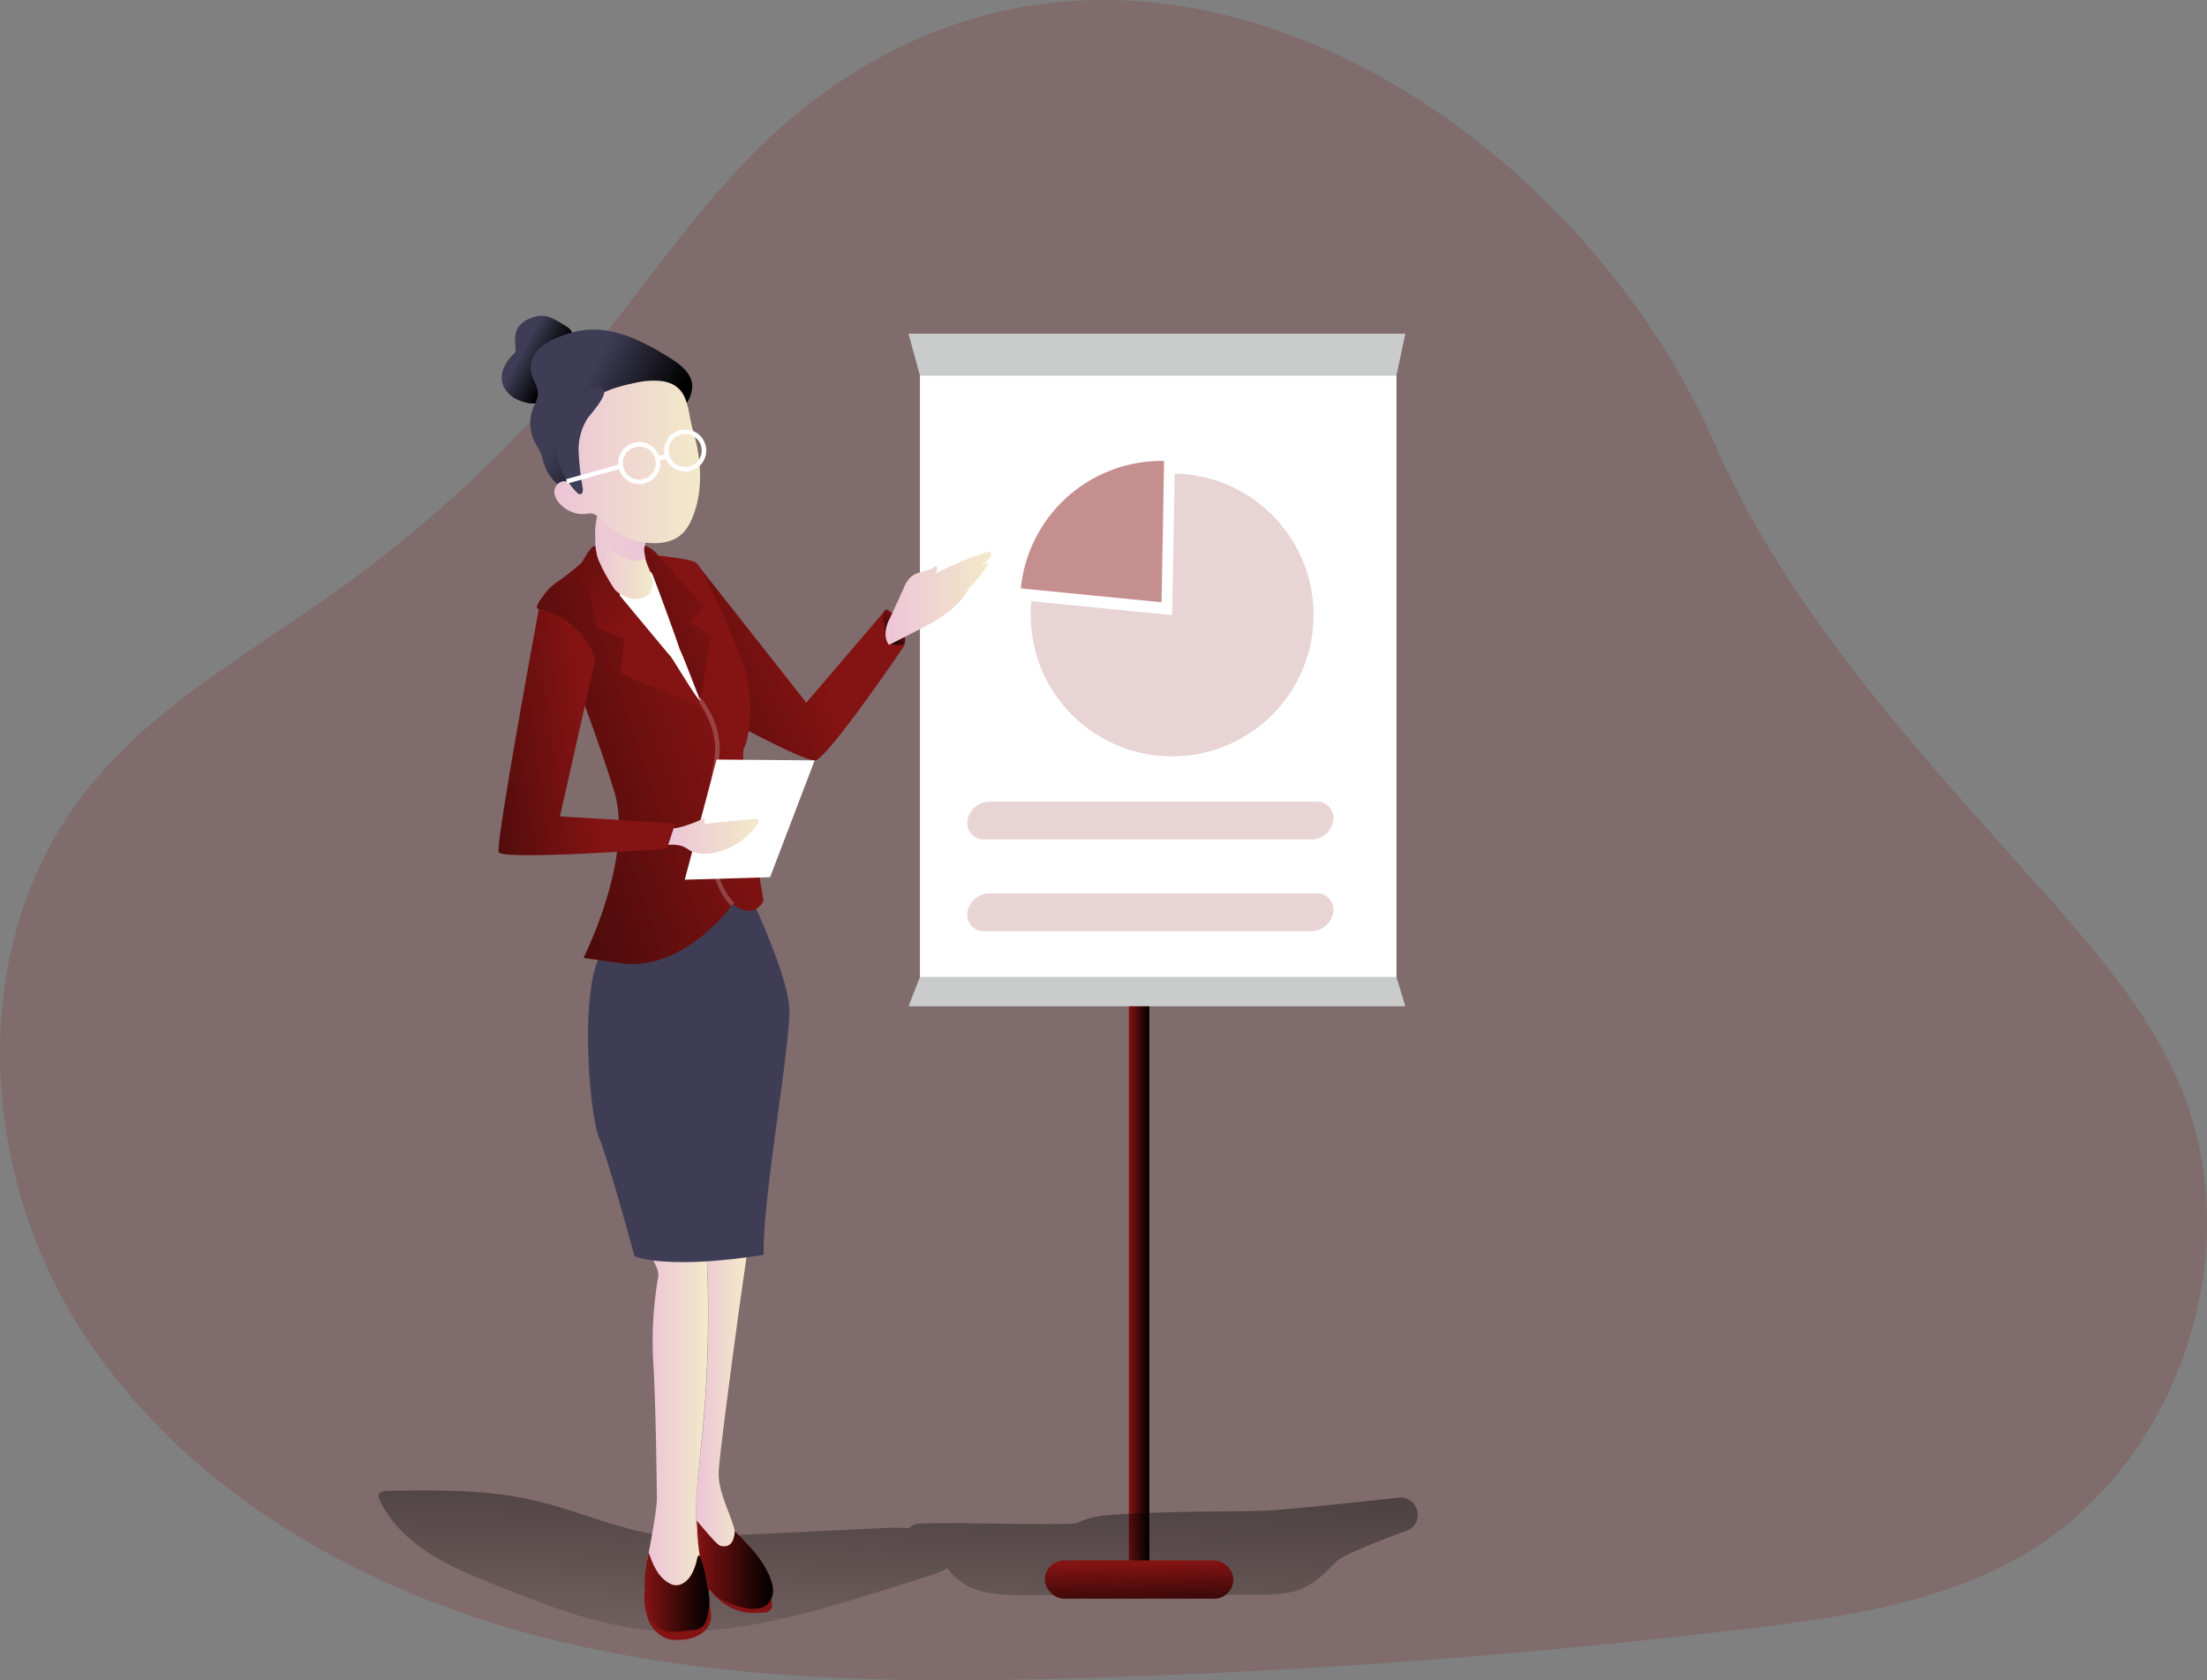 <svg id="Layer_1" data-name="Layer 1" xmlns="http://www.w3.org/2000/svg" xmlns:xlink="http://www.w3.org/1999/xlink" width="584.02" height="444.56" viewBox="0 0 584.02 444.56">
  <rect x="0" y="0" width="584.02" height="444.56" fill="#808080" stroke="none"/>
  <defs>
    <linearGradient id="linear-gradient" x1="141.79" y1="168.27" x2="150.05" y2="172.82" gradientUnits="userSpaceOnUse">
      <stop offset="0" stop-opacity="0"/>
      <stop offset="0.99"/>
    </linearGradient>
    <linearGradient id="linear-gradient-2" x1="298.73" y1="336.05" x2="304.13" y2="336.05" xlink:href="#linear-gradient"/>
    <linearGradient id="linear-gradient-3" x1="243.52" y1="408.16" x2="239.47" y2="526.82" gradientUnits="userSpaceOnUse">
      <stop offset="0.01"/>
      <stop offset="0.13" stop-opacity="0.69"/>
      <stop offset="1" stop-opacity="0"/>
    </linearGradient>
    <linearGradient id="linear-gradient-4" x1="187.8" y1="449.75" x2="201.23" y2="449.75" gradientUnits="userSpaceOnUse">
      <stop offset="0" stop-color="#ecc4d7"/>
      <stop offset="0.42" stop-color="#efd4d1"/>
      <stop offset="1" stop-color="#f2eac9"/>
    </linearGradient>
    <linearGradient id="linear-gradient-5" x1="174.86" y1="453.04" x2="191.05" y2="453.04" xlink:href="#linear-gradient-4"/>
    <linearGradient id="linear-gradient-6" x1="216.08" y1="244.39" x2="110.46" y2="293.39" xlink:href="#linear-gradient"/>
    <linearGradient id="linear-gradient-7" x1="242.08" y1="239.44" x2="236.79" y2="244.52" xlink:href="#linear-gradient"/>
    <linearGradient id="linear-gradient-8" x1="195.88" y1="265.89" x2="73.17" y2="308.03" xlink:href="#linear-gradient"/>
    <linearGradient id="linear-gradient-9" x1="161.12" y1="220.84" x2="176.34" y2="220.84" xlink:href="#linear-gradient-4"/>
    <linearGradient id="linear-gradient-10" x1="174.78" y1="214.41" x2="108.7" y2="229.35" xlink:href="#linear-gradient-4"/>
    <linearGradient id="linear-gradient-11" x1="155.94" y1="181.18" x2="176.84" y2="192.47" xlink:href="#linear-gradient"/>
    <linearGradient id="linear-gradient-12" x1="150.33" y1="197.4" x2="188.86" y2="197.4" xlink:href="#linear-gradient-4"/>
    <linearGradient id="linear-gradient-13" x1="159.18" y1="268.59" x2="84.13" y2="278.93" xlink:href="#linear-gradient"/>
    <linearGradient id="linear-gradient-14" x1="237.95" y1="233.45" x2="265.86" y2="233.45" xlink:href="#linear-gradient-4"/>
    <linearGradient id="linear-gradient-15" x1="180.46" y1="296.39" x2="204.4" y2="296.39" xlink:href="#linear-gradient-4"/>
    <linearGradient id="linear-gradient-16" x1="174.2" y1="496.42" x2="191.34" y2="496.42" xlink:href="#linear-gradient"/>
    <linearGradient id="linear-gradient-17" x1="187.97" y1="489.2" x2="208.17" y2="489.2" xlink:href="#linear-gradient"/>
    <linearGradient id="linear-gradient-18" x1="168.86" y1="241.36" x2="97.74" y2="165.85" xlink:href="#linear-gradient"/>
    <linearGradient id="linear-gradient-19" x1="199.32" y1="233.01" x2="90.99" y2="276.14" xlink:href="#linear-gradient"/>
    <linearGradient id="linear-gradient-20" x1="301.32" y1="413.64" x2="301.77" y2="431.17" xlink:href="#linear-gradient"/>
  </defs>
  <title>Lady offices presentation </title>
  <path d="M152.38,160.86c-1.79-1.11-3.74-2.27-5.85-2.13a7.84,7.84,0,0,0-2.55.68,6.78,6.78,0,0,0-3.18,2.29c-1.15,1.73-.84,4-.74,6.07a1.49,1.49,0,0,1-.06.56,1.35,1.35,0,0,1-.4.49,10.64,10.64,0,0,0-2.73,3.84,6.31,6.31,0,0,0-.06,4.64,7.84,7.84,0,0,0,4.59,3.95c2.14.84,4.82,1.09,6.56-.44a7.63,7.63,0,0,0,1.94-3.68c.84-2.87,1.49-5.86,3.14-8.35a10.78,10.78,0,0,0,2-4.72C155.27,162.41,153.65,161.65,152.38,160.86Z" transform="translate(-3.63 -75.17)" fill="#3f3d56"/>
  <path d="M152.38,160.86c-1.79-1.11-3.74-2.27-5.85-2.13a7.84,7.84,0,0,0-2.55.68,6.78,6.78,0,0,0-3.18,2.29c-1.15,1.73-.84,4-.74,6.07a1.49,1.49,0,0,1-.06.56,1.35,1.35,0,0,1-.4.49,10.64,10.64,0,0,0-2.73,3.84,6.31,6.31,0,0,0-.06,4.64,7.84,7.84,0,0,0,4.59,3.95c2.14.84,4.82,1.09,6.56-.44a7.63,7.63,0,0,0,1.94-3.68c.84-2.87,1.49-5.86,3.14-8.35a10.78,10.78,0,0,0,2-4.72C155.27,162.41,153.65,161.65,152.38,160.86Z" transform="translate(-3.63 -75.17)" fill="url(#linear-gradient)"/>
  <path d="M215.43,104.51c-22.7,18.33-38.67,43.46-57.25,66a345.18,345.18,0,0,1-65.45,61.05c-23.43,16.75-49.49,31-67.08,53.85-30,38.94-27.9,96.73-2.37,138.76s70.65,69.38,118,82.63,97.26,13.83,146.42,12.46q89.55-2.49,178.61-13.15c24.66-2.95,49.93-6.59,71.56-18.79,41.93-23.66,61.35-80.58,42.62-124.93-8-18.94-21.62-34.87-35.27-50.25-33-37.17-67.94-74.06-87.88-119.57C418.86,104.7,304.42,32.65,215.43,104.51Z" transform="translate(-3.63 -75.17)" fill="#841313" opacity="0.18" style="isolation: isolate"/>
  <rect x="298.73" y="249.76" width="5.39" height="172.6" fill="#841313"/>
  <rect x="298.73" y="249.76" width="5.39" height="172.6" fill="url(#linear-gradient-2)"/>
  <path d="M375.85,480.21c-9.25,3.44-17,6.55-18.79,8.36-2.52,2.6-5.11,5.25-8.41,6.78-3.84,1.77-8.22,1.8-12.45,1.82l-60.83.11c-4.31,0-8.69,0-12.8-1.29a15.4,15.4,0,0,1-8.24-5.86,29,29,0,0,1-5.64,2.29q-9.3,3-18.66,5.83c-18.25,5.46-37.21,10.33-56.13,8.13-13.41-1.56-26.14-6.6-38.68-11.61-6.11-2.43-12.26-4.9-17.81-8.43s-10.51-8.25-13.31-14.2a2,2,0,0,1-.26-1.46c.27-.79,1.3-.94,2.14-1,13.41-.22,27-.43,40,2.76,13.59,3.31,26.46,9.94,40.76,9.41,16.51-.6,33-1.51,49.52-2.28a69.38,69.38,0,0,1,7.9,0,4,4,0,0,1,1.54-1c2.53-1,40.83.57,43-.43,4.66-2.12,8.19-2.07,13.45-2.37,12-.68,24.18-.55,36.24-.82,2.29-.06,18.57-1.57,35.34-3.48C379.06,471,380.82,478.37,375.85,480.21Z" transform="translate(-3.63 -75.17)" fill="url(#linear-gradient-3)"/>
  <path d="M175.06,503.39a8.51,8.51,0,0,0,5.15,5.41,9.75,9.75,0,0,0,3.53.3,11.31,11.31,0,0,0,5-1.34,6,6,0,0,0,3-4.09c.42-2.69-1.44-5.59-.24-8A14.12,14.12,0,0,0,202.84,502a25.83,25.83,0,0,0,2.92-.13,2,2,0,0,0,2.1-2.58,2.16,2.16,0,0,0-.2-1.1,2.32,2.32,0,0,0-1.14-.82l-10.68-4.65c-2.34-1-4.89-2.06-7.38-1.51a10.36,10.36,0,0,0-3.76,1.9,13.17,13.17,0,0,1-2.78,1.73,5.68,5.68,0,0,1-3.08.32,5.47,5.47,0,0,0-2.39-.23c-1.55.44-2.41,1.34-2.35,2.86A18.53,18.53,0,0,0,175.06,503.39Z" transform="translate(-3.63 -75.17)" fill="#841313"/>
  <path d="M193.81,464.71c-.23,5.17,3.15,10.9,4.27,15.62s-.89,9.78-4.27,11.35c-2.17,1-2.66-.12-3.52-.15a43.79,43.79,0,0,1-2.43-13c-.3-7.1.66-14.17,1.4-21.23a330.78,330.78,0,0,0,1.44-49.46l10.53-.38L199.43,420S194,459.55,193.81,464.71Z" transform="translate(-3.63 -75.17)" fill="url(#linear-gradient-4)"/>
  <path d="M187.86,478.48a43.79,43.79,0,0,0,2.43,13c-.47,0-3.36,4.78-4.4,6-2.92,3.37-11.92-5-10.95-9.77,2.52-12.47,2.52-15.85,2.52-15.85s-.28-26.74-1-36.85a99.18,99.18,0,0,1,1.34-21.91c.35-1.91-1.57-4.84-1.57-4.84l14.42-.51a330.78,330.78,0,0,1-1.44,49.46C188.52,464.31,187.56,471.38,187.86,478.48Z" transform="translate(-3.63 -75.17)" fill="url(#linear-gradient-5)"/>
  <path d="M203.25,314.59s8.54,18.2,9.22,27-7.19,50.79-6.75,65.62c0,0-22.92,4.05-34.16.45,0,0-6.74-24.94-9.43-31.46s-5.62-43.38,1.79-50.12S197.63,309.65,203.25,314.59Z" transform="translate(-3.63 -75.17)" fill="#3f3d56"/>
  <path d="M187.75,224,217,261.1l21.13-24.72,4.94,9.44s-20.68,30.57-23.82,30.57-19.78-9-19.78-9Z" transform="translate(-3.63 -75.17)" fill="#841313"/>
  <path d="M187.75,224,217,261.1l21.13-24.72,4.94,9.44s-20.68,30.57-23.82,30.57-19.78-9-19.78-9Z" transform="translate(-3.63 -75.17)" fill="url(#linear-gradient-6)"/>
  <path d="M238.26,236.52c-.5-.07-.76.56-.83,1a19.41,19.41,0,0,0,0,5.22,3.37,3.37,0,0,0,1.3,2.63,6,6,0,0,0,2.56.39,2.18,2.18,0,0,0,1.41-.09c.59-.38.5-1.26.33-1.94a23.89,23.89,0,0,0-1.18-3.8,5.27,5.27,0,0,0-1.66-2.21C239.65,237.39,238.87,236.61,238.26,236.52Z" transform="translate(-3.63 -75.17)" fill="#841313"/>
  <path d="M238.26,236.52c-.5-.07-.76.56-.83,1-.25,1.73.11,1.52.33,3.25.13,1,.05,4.09.93,4.6a6,6,0,0,0,2.56.39,2.18,2.18,0,0,0,1.41-.09c.59-.38.5-1.26.33-1.94a23.89,23.89,0,0,0-1.18-3.8,5.27,5.27,0,0,0-1.66-2.21C239.65,237.39,238.87,236.61,238.26,236.52Z" transform="translate(-3.63 -75.17)" fill="url(#linear-gradient-7)"/>
  <path d="M146.22,236.33c-1.55-.18.84-3,1.75-4.3a14.74,14.74,0,0,1,3.59-3.17,79.83,79.83,0,0,0,9.72-8.27s24.44,1.86,26.47,3.43,10.56,20.68,13,28.09,1.35,18.21-.22,20.9,5.16,40.46,5.16,40.46-2.13,5.39-8.2,1c0,0-12.81,18.2-30,15.51l-9.44-1.35s13.48-26.63,8.09-44.16-13.48-37.42-13.48-37.42L148,239S147.13,236.44,146.22,236.33Z" transform="translate(-3.63 -75.17)" fill="#841313"/>
  <path d="M146.22,236.33c-1.55-.18.84-3,1.75-4.3a14.74,14.74,0,0,1,3.59-3.17,79.83,79.83,0,0,0,9.72-8.27s24.44,1.86,26.47,3.43,10.56,20.68,13,28.09,1.35,18.21-.22,20.9,5.16,40.46,5.16,40.46-2.13,5.39-8.2,1c0,0-12.81,18.2-30,15.51l-9.44-1.35s13.48-26.63,8.09-44.16-13.48-37.42-13.48-37.42L148,239S147.13,236.44,146.22,236.33Z" transform="translate(-3.63 -75.17)" fill="url(#linear-gradient-8)"/>
  <g opacity="0.21">
    <path d="M197.1,314.9c-7.82-7.82-6.73-25.44-4.44-38.84l1.18.2c-3.22,18.82-1.8,31.89,4.1,37.8Z" transform="translate(-3.63 -75.17)" fill="#fff"/>
  </g>
  <g opacity="0.21">
    <path d="M193.84,276.26l-1.18-.2c1.4-8.16-4.14-15.07-4.2-15.14l.93-.76C189.63,260.46,195.33,267.55,193.84,276.26Z" transform="translate(-3.63 -75.17)" fill="#fff"/>
  </g>
  <path d="M181.05,248.87c.51.42,7.24,11.87,7.88,11.67,1-.32-5.18-12.8-5.51-13.82q-2.88-9.16-6.3-18.15a4.33,4.33,0,0,0-1.27-2,3.29,3.29,0,0,0-2.68-.3A8.29,8.29,0,0,0,168,231c-1.15,2.44.56,4.13,2,6.13A62.06,62.06,0,0,0,181.05,248.87Z" transform="translate(-3.63 -75.17)" fill="#fff"/>
  <path d="M175.64,232c-1.2,1.71-3.7,2-5.71,1.36a11.76,11.76,0,0,1-6.92-6.49,24,24,0,0,1-1.87-9.52,19.24,19.24,0,0,1,.44-5.31,10.16,10.16,0,0,1,.65-1.85,3.72,3.72,0,0,1,1.7-1.92,3.58,3.58,0,0,1,1.87-.22,10.59,10.59,0,0,1,7.91,5c1.85,3,0,6.49.71,9.93a5,5,0,0,0,.16.64c.45,1.41,1.14,2.72,1.51,4.15A5.1,5.1,0,0,1,175.64,232Z" transform="translate(-3.63 -75.17)" fill="url(#linear-gradient-9)"/>
  <path d="M174.42,223a6,6,0,0,1-4.49.27,11.73,11.73,0,0,1-6.92-6.49,18.73,18.73,0,0,1-1.43-4.71,10.16,10.16,0,0,1,.65-1.85,3.72,3.72,0,0,1,1.7-1.92,3.58,3.58,0,0,1,1.87-.22,10.59,10.59,0,0,1,7.91,5C175.56,216.08,173.67,219.53,174.42,223Z" transform="translate(-3.63 -75.17)" fill="url(#linear-gradient-10)"/>
  <path d="M186.8,177c-.34-3.34-3.46-5.62-6.32-7.38-6.65-4.09-14.09-7.92-21.86-7.14a25.81,25.81,0,0,0-7,1.81,15.34,15.34,0,0,0-5.43,3.3,7,7,0,0,0-2.08,5.81c.37,2.21,2.11,4.17,1.86,6.39a11.43,11.43,0,0,1-1.14,3,11.15,11.15,0,0,0,.32,9.38c.48.95,1.11,1.82,1.52,2.8s.59,2,.92,3a11.85,11.85,0,0,0,5.83,6.83,6.39,6.39,0,0,0,3.95.78,8.75,8.75,0,0,0,4-2.4l15.88-14.11C181.21,185.58,186.8,183,186.8,177Z" transform="translate(-3.63 -75.17)" fill="#3f3d56"/>
  <path d="M186.8,177c-.34-3.34-3.46-5.62-6.32-7.38-6.65-4.09-14.09-7.92-21.86-7.14a25.81,25.81,0,0,0-7,1.81,15.34,15.34,0,0,0-5.43,3.3,7,7,0,0,0-2.08,5.81c.37,2.21,2.11,4.17,1.86,6.39a11.43,11.43,0,0,1-1.14,3,11.15,11.15,0,0,0,.32,9.38c.48.95,1.11,1.82,1.52,2.8s.59,2,.92,3a11.85,11.85,0,0,0,5.83,6.83,6.39,6.39,0,0,0,3.95.78,8.75,8.75,0,0,0,4-2.4l15.88-14.11C181.21,185.58,186.8,183,186.8,177Z" transform="translate(-3.63 -75.17)" fill="url(#linear-gradient-11)"/>
  <polygon points="371.88 266.27 240.41 266.27 243.45 258.52 243.45 99.41 240.41 88.29 371.88 88.29 369.52 99.41 369.52 258.52 371.88 266.27" fill="#cacccc"/>
  <rect x="243.45" y="99.41" width="126.08" height="159.11" fill="#fff"/>
  <path d="M187.07,189.3c2,6.62,2.58,14.27.51,20.85-1.67,5.31-4.09,8.26-9.64,8.73a19.15,19.15,0,0,1-15-6,5,5,0,0,0-2.61-1.82,6.9,6.9,0,0,0-1.81.12,8.21,8.21,0,0,1-6-2c-1.3-1.08-2.39-2.67-2.16-4.35s2.38-3,3.71-1.94c-.7-6.33-1.25-13.3,2.43-18.5,3.35-4.72,9.34-6.7,15-7.86a20.74,20.74,0,0,1,7.35-.5C186.18,177.17,185.37,183.58,187.07,189.3Z" transform="translate(-3.63 -75.17)" fill="url(#linear-gradient-12)"/>
  <path d="M159.1,185.89a15.64,15.64,0,0,0-2.34,9.07,79.07,79.07,0,0,0,1.08,9.44c.07.6,0,1.42-.59,1.54-.38.08-.73-.21-1-.49a19.45,19.45,0,0,1-5.61-13.38,14.14,14.14,0,0,1,1.4-6.57c1.54-3.05,5.91-7.13,9.49-7.57C166.89,177.27,159.81,184.84,159.1,185.89Z" transform="translate(-3.63 -75.17)" fill="#3f3d56"/>
  <path d="M161.23,249.42l-9.44,41.8,30.56,1.8-2.25,6.74s-43.59,3.14-44.49.9,10.61-64.33,10.61-64.33S156.73,237.73,161.23,249.42Z" transform="translate(-3.63 -75.17)" fill="#841313"/>
  <path d="M182.35,293l-.44,1.32-1.45,4.36-.36,1.06s-43.59,3.15-44.49.9,10.61-64.33,10.61-64.33,10.51,1.4,15,13.09l-9.43,41.8Z" transform="translate(-3.63 -75.17)" fill="url(#linear-gradient-13)"/>
  <path d="M239,239c.39-.77.74-1.54,1.09-2.32l2.69-5.9a8.14,8.14,0,0,1,1.88-2.95c1.86-1.61,4.84-1.33,6.7-3a1.65,1.65,0,0,1-.75,2.42,83.59,83.59,0,0,1,15-6.2c.82.86-.25,2.19-1.23,2.86l-5.83,4a11.68,11.68,0,0,1,6.7-3.76,25.88,25.88,0,0,1-7.58,8.51l2.44-2.14a7.29,7.29,0,0,1-1,1.9c-3.12,4.59-8.28,7.3-13.22,9.83l-7,3.58C237.38,244,237.9,241.06,239,239Z" transform="translate(-3.63 -75.17)" fill="url(#linear-gradient-14)"/>
  <polygon points="189.63 200.99 181.2 232.79 203.78 232.12 215.58 201.21 189.63 200.99" fill="#fff"/>
  <path d="M204,293.4a18.46,18.46,0,0,1-11.94,7.51,8.88,8.88,0,0,1-5.87-.68,17.86,17.86,0,0,0-1.82-1.09,8.59,8.59,0,0,0-3.35-.42l-.58,0,1.45-4.36a10.17,10.17,0,0,0,1.62-.28,33,33,0,0,0,6.37-2.38,1.77,1.77,0,0,1,.08,1.46l13.28-1.29a1.12,1.12,0,0,1,1,.21C204.57,292.42,204.31,293,204,293.4Z" transform="translate(-3.63 -75.17)" fill="url(#linear-gradient-15)"/>
  <path d="M193.92,498.58a30.37,30.37,0,0,1-3.63-7.05" transform="translate(-3.63 -75.17)" fill="none"/>
  <path d="M190.7,407.79c0-.65,0-1.31-.09-2" transform="translate(-3.63 -75.17)" fill="none"/>
  <path d="M186.45,492.11c-1.07,1.68-2.84,2.89-4.58,2.49a5.22,5.22,0,0,1-1.49-.67c-2.66-1.65-4-4.71-5.11-8-1.05,5.27-1.45,9.28-.63,12.27s1.1,5.46,3.08,7.54,6.71,1,9.33.79a3.92,3.92,0,0,0,2.38-.88c1.13-1,1.49-2.84,1.72-4.52a17.56,17.56,0,0,0,.19-2.51,17.32,17.32,0,0,0-.42-3.13c-.53-2.63-.95-5.81-2-8.24-.6-1.43-.87.93-1.1,1.66A13.4,13.4,0,0,1,186.45,492.11Z" transform="translate(-3.63 -75.17)" fill="#841313"/>
  <path d="M194.28,484.24c-1.06-.25-5.57-5.92-6.31-6.72.32,2.19.11,9.61,2.33,15.07a14.47,14.47,0,0,0,1.58,3.72,8.86,8.86,0,0,0,3.23,2.37,24.59,24.59,0,0,0,5.26,1.87c2.24.52,4.91.6,6.52-1.05a5.11,5.11,0,0,0,1.26-4,12.17,12.17,0,0,0-1.32-4.13c-2.13-4.42-4.93-7.09-8.75-11C197.93,482.59,197.18,484.94,194.28,484.24Z" transform="translate(-3.63 -75.17)" fill="#841313"/>
  <path d="M186.45,492.11c-1.07,1.68-2.84,2.89-4.58,2.49a5.22,5.22,0,0,1-1.49-.67c-2.66-1.65-4-4.71-5.11-8-1.05,5.27-1.45,9.28-.63,12.27s1.1,5.46,3.08,7.54,6.71,1,9.33.79a3.92,3.92,0,0,0,2.38-.88c1.13-1,1.49-2.84,1.72-4.52a17.56,17.56,0,0,0,.19-2.51,17.32,17.32,0,0,0-.42-3.13c-.53-2.63-.95-5.81-2-8.24-.6-1.43-.87.93-1.1,1.66A13.4,13.4,0,0,1,186.45,492.11Z" transform="translate(-3.63 -75.17)" fill="url(#linear-gradient-16)"/>
  <path d="M194.28,484.24c-1.06-.25-5.57-5.92-6.31-6.72.32,2.19.11,9.61,2.33,15.07a14.47,14.47,0,0,0,1.58,3.72,8.86,8.86,0,0,0,3.23,2.37,24.59,24.59,0,0,0,5.26,1.87c2.24.52,4.91.6,6.52-1.05a5.11,5.11,0,0,0,1.26-4,12.17,12.17,0,0,0-1.32-4.13c-2.13-4.42-4.93-7.09-8.75-11C197.93,482.59,197.18,484.94,194.28,484.24Z" transform="translate(-3.63 -75.17)" fill="url(#linear-gradient-17)"/>
  <path d="M157.63,224l4.05,17.31,7.19,2.92-1.13,9.21,21.8,9-8.49-13.58L166.17,231s-4.75-7.16-4.89-10.4S157.63,224,157.63,224Z" transform="translate(-3.63 -75.17)" fill="#841313"/>
  <path d="M157.63,224l4.05,17.31,7.19,2.92-1.13,9.21,21.8,9-8.49-13.58L166.17,231s-4.75-7.16-4.89-10.4S157.63,224,157.63,224Z" transform="translate(-3.63 -75.17)" fill="url(#linear-gradient-18)"/>
  <path d="M174.26,219.58a7.24,7.24,0,0,1,3.37,2.36c1.18,1.69,8.09,12,8.09,12l-1,3.88,3.88,6.07.34,16.68-6.24-16s-6.39-17.85-7.25-19.38S173.76,220.76,174.26,219.58Z" transform="translate(-3.63 -75.17)" fill="#841313"/>
  <path d="M174.26,219.58a7.24,7.24,0,0,1,3.37,2.36c1.18,1.69,12.31,13.49,12.31,13.49L186.23,240l5.56,3.37-2.86,17.19-6.24-16s-6.39-17.85-7.25-19.38S173.76,220.76,174.26,219.58Z" transform="translate(-3.63 -75.17)" fill="url(#linear-gradient-19)"/>
  <path d="M197.52,314.48" transform="translate(-3.63 -75.17)" fill="none" stroke="#841313" stroke-miterlimit="10" stroke-width="1.2"/>
  <path d="M193.25,276.16" transform="translate(-3.63 -75.17)" fill="none" stroke="#841313" stroke-miterlimit="10" stroke-width="1.2"/>
  <path d="M188.93,260.54" transform="translate(-3.63 -75.17)" fill="none" stroke="#841313" stroke-miterlimit="10" stroke-width="1.2"/>
  <line x1="149.97" y1="127.38" x2="164.86" y2="123.23" fill="none" stroke="#fff" stroke-miterlimit="10" stroke-width="1.2"/>
  <circle cx="169.18" cy="122.54" r="4.97" fill="none" stroke="#fff" stroke-miterlimit="10" stroke-width="1.2"/>
  <circle cx="181.32" cy="119.22" r="4.97" fill="none" stroke="#fff" stroke-miterlimit="10" stroke-width="1.2"/>
  <line x1="173.95" y1="121.32" x2="176.7" y2="120.7" fill="none" stroke="#fff" stroke-miterlimit="10" stroke-width="1.2"/>
  <rect x="276.48" y="412.91" width="49.89" height="10.11" rx="5.06" fill="#841313"/>
  <rect x="276.48" y="412.91" width="49.89" height="10.11" rx="5.06" fill="url(#linear-gradient-20)"/>
  <path d="M314.48,200.48A37.42,37.42,0,1,1,276.38,238c0-1.27.07-2.51.19-3.75l37.24,3.68Z" transform="translate(-3.63 -75.17)" fill="#841313" opacity="0.18" style="isolation: isolate"/>
  <path d="M310.94,197.14a6,6,0,0,1,.73,0l-.67,37.4-37.24-3.67A37.43,37.43,0,0,1,310.94,197.14Z" transform="translate(-3.63 -75.17)" fill="#841313" opacity="0.47" style="isolation: isolate"/>
  <path d="M350.66,297.3H264.09a4.34,4.34,0,0,1-4.45-5h0a5.93,5.93,0,0,1,5.74-5H352a4.33,4.33,0,0,1,4.44,5h0A5.91,5.91,0,0,1,350.66,297.3Z" transform="translate(-3.63 -75.17)" fill="#841313" opacity="0.18" style="isolation: isolate"/>
  <path d="M350.66,321.57H264.09a4.34,4.34,0,0,1-4.45-5h0a5.93,5.93,0,0,1,5.74-5H352a4.33,4.33,0,0,1,4.44,5h0A5.91,5.91,0,0,1,350.66,321.57Z" transform="translate(-3.63 -75.17)" fill="#841313" opacity="0.18" style="isolation: isolate"/>
</svg>
